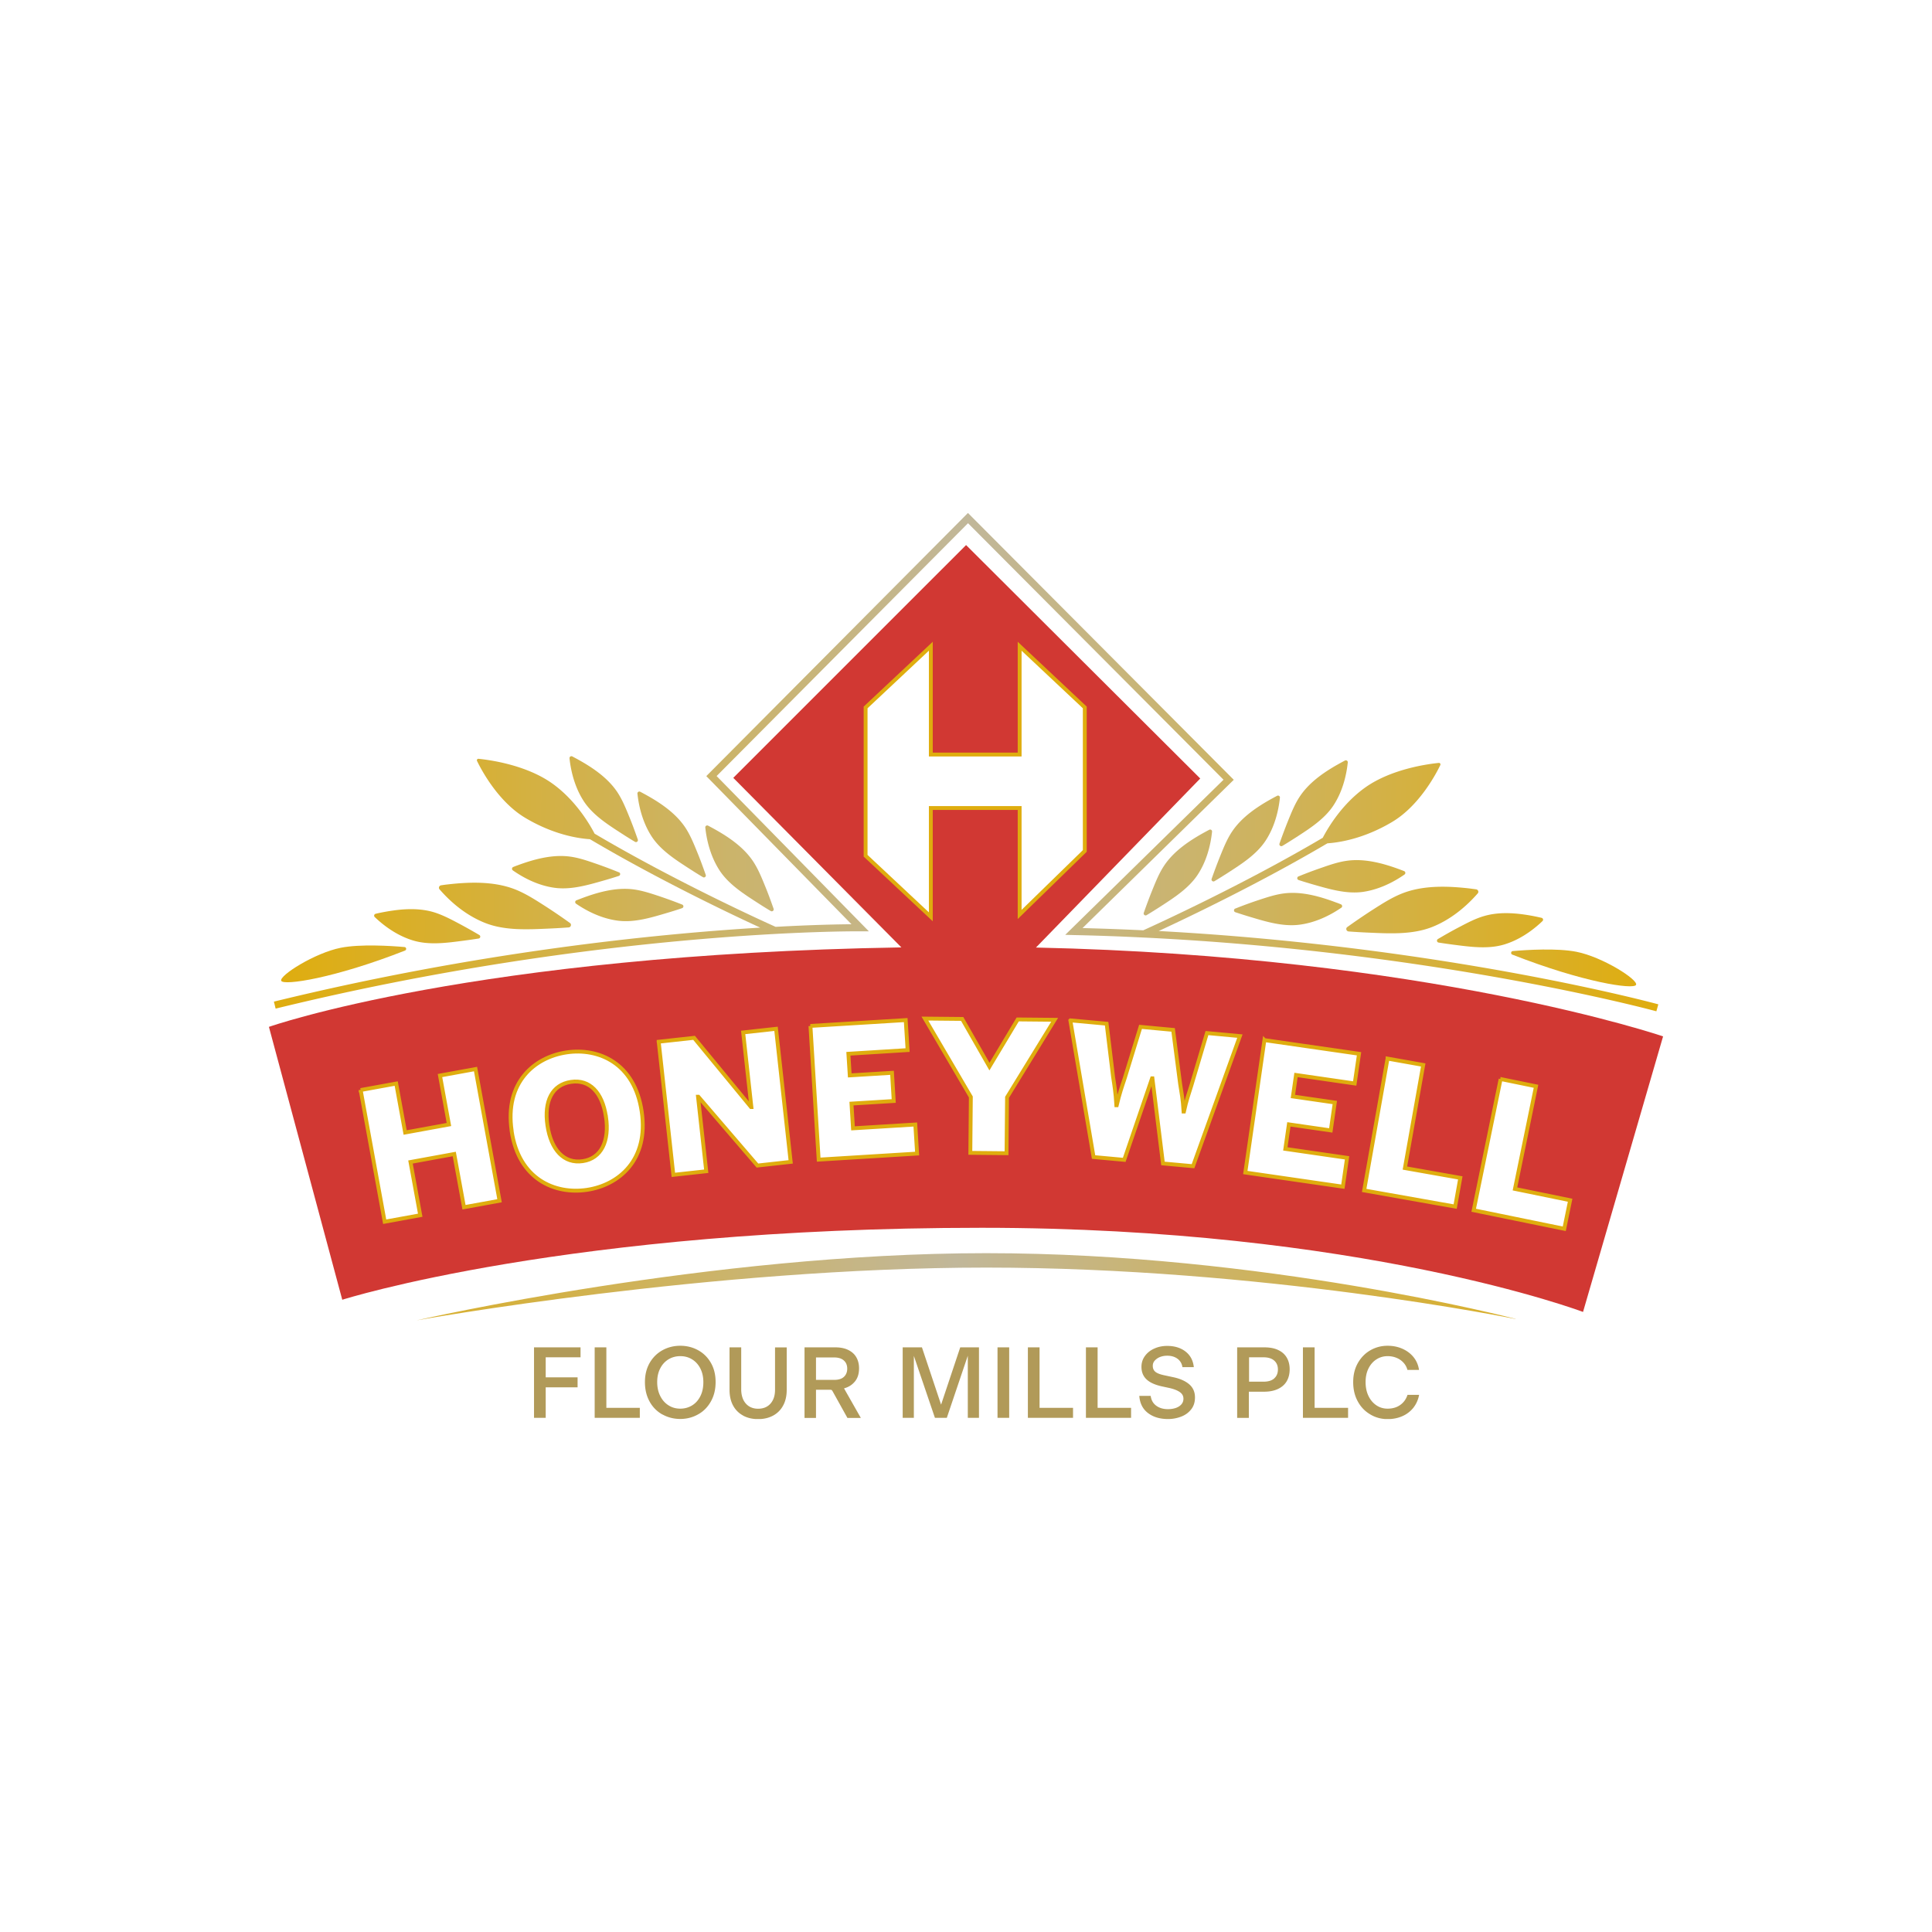 <svg xmlns="http://www.w3.org/2000/svg" width="500" height="500" fill="none" viewBox="0 0 500 500"><path fill="#fff" d="M0 0h500v500H0z"/><g clip-path="url(#a)"><path fill="#D13833" d="m430.404 268.216-20.717 71.314s-57.614-21.78-155.636-21.78c-107.148 0-165.472 18.626-165.472 18.626l-18.981-70.623s53.061-18.739 163.68-20.568l-43.505-43.878 60.247-60.246 60.601 60.414-42.516 43.748c101.418 2.183 162.299 22.993 162.299 22.993Z"/><path fill="#B19A59" d="M138.205 348.694h12.038v2.576h-9.014v15.659h-3.024v-18.235Zm1.624 7.764h9.649v2.576h-9.649v-2.576ZM153.902 348.694h3.023v15.659h8.66v2.576h-11.683v-18.235ZM171.426 366.07a8.37 8.37 0 0 1-3.303-3.341c-.803-1.437-1.213-3.117-1.213-5.039 0-1.904.41-3.546 1.231-4.984.822-1.418 1.942-2.519 3.341-3.284 1.4-.766 2.931-1.139 4.573-1.139 1.642 0 3.191.373 4.591 1.139 1.4.765 2.501 1.847 3.322 3.266.822 1.418 1.232 3.079 1.232 4.983 0 1.922-.41 3.583-1.232 5.039-.821 1.456-1.922 2.576-3.322 3.341-1.4.784-2.93 1.176-4.591 1.176s-3.229-.392-4.629-1.176v.019Zm7.69-2.352c.914-.56 1.623-1.362 2.146-2.408.523-1.045.765-2.239.765-3.602 0-1.362-.261-2.538-.784-3.564-.522-1.008-1.231-1.792-2.146-2.352-.914-.56-1.922-.821-3.042-.821-1.12 0-2.146.28-3.042.821-.896.541-1.624 1.325-2.147 2.352-.522 1.007-.783 2.183-.783 3.527 0 1.362.261 2.557.783 3.602.523 1.045 1.232 1.848 2.147 2.426.896.579 1.922.859 3.042.859 1.12 0 2.146-.28 3.061-.84ZM192.329 366.35a6.276 6.276 0 0 1-2.594-2.576c-.616-1.119-.933-2.501-.933-4.087v-10.993h3.023v10.844c0 1.045.187 1.941.542 2.706.373.765.877 1.325 1.53 1.736.653.392 1.419.597 2.296.597.877 0 1.661-.187 2.314-.579.653-.392 1.157-.952 1.53-1.698.374-.747.542-1.642.542-2.688v-10.899h3.023v10.974c0 1.586-.317 2.949-.933 4.069a6.304 6.304 0 0 1-2.613 2.613c-1.12.597-2.407.895-3.863.895s-2.744-.298-3.864-.895v-.019ZM208.231 348.694h7.95c1.363 0 2.501.243 3.416.709.914.467 1.605 1.101 2.053 1.923.448.802.672 1.735.672 2.781 0 1.418-.355 2.556-1.083 3.434-.728.877-1.642 1.455-2.781 1.754v.056l4.33 7.615h-3.471l-3.808-6.85c-.112-.186-.186-.317-.28-.373-.074-.056-.242-.075-.485-.075h-4.89v-2.557h6.029c1.12 0 1.959-.261 2.519-.783.56-.523.859-1.232.859-2.109 0-.915-.299-1.624-.877-2.128-.579-.523-1.419-.784-2.52-.784h-4.685v15.659h-2.967v-18.235l.019-.037ZM233.595 348.694h5.002l5.319 15.92h-.728l5.319-15.92h4.852v18.235h-2.892v-17.563h.504l-5.936 17.563h-3.079l-5.972-17.563h.522v17.563h-2.893v-18.235h-.018ZM258.157 348.694h3.023v18.235h-3.023v-18.235ZM266.014 348.694h3.024v15.659h8.66v2.576h-11.684v-18.235ZM281.038 348.694h3.023v15.659h8.66v2.576h-11.683v-18.235ZM297.127 365.715c-1.363-1.026-2.128-2.501-2.277-4.461h2.948c.15 1.12.635 1.96 1.456 2.557.821.598 1.829.878 3.024.878.746 0 1.418-.112 2.034-.318.616-.224 1.083-.522 1.437-.933.355-.411.523-.896.523-1.456 0-.728-.318-1.287-.971-1.735-.653-.448-1.586-.803-2.799-1.064l-1.904-.411c-1.736-.392-3.042-.989-3.901-1.81-.858-.821-1.288-1.904-1.288-3.21 0-1.064.299-1.997.896-2.819.598-.821 1.4-1.474 2.427-1.922 1.007-.467 2.127-.69 3.34-.69 1.904 0 3.491.485 4.741 1.455 1.25.971 1.96 2.315 2.146 4.032h-2.949c-.13-.896-.559-1.624-1.25-2.147-.691-.522-1.586-.802-2.688-.802-.671 0-1.306.112-1.866.336a3.606 3.606 0 0 0-1.362.933c-.355.392-.504.858-.504 1.362 0 .691.242 1.195.709 1.568.485.373 1.25.653 2.333.877l2.184.467c1.81.373 3.21 1.008 4.199 1.848.989.858 1.493 1.978 1.493 3.396 0 1.232-.317 2.24-.971 3.08-.653.84-1.511 1.474-2.575 1.885a9.43 9.43 0 0 1-3.434.634c-2.072 0-3.789-.503-5.151-1.53ZM320.213 348.694h6.981c1.418 0 2.631.224 3.602.691.989.466 1.717 1.119 2.221 1.978s.746 1.866.746 3.005c0 1.213-.261 2.221-.765 3.098-.504.859-1.269 1.53-2.258 1.997-.989.467-2.184.709-3.602.709H323.2v6.775h-3.024v-18.234l.037-.019Zm9.538 8.044c.634-.56.97-1.325.97-2.314 0-.989-.317-1.736-.97-2.314-.654-.56-1.568-.84-2.744-.84h-3.751v6.308h3.751c1.194 0 2.128-.28 2.762-.84h-.018ZM337.197 348.694h3.024v15.659h8.66v2.576h-11.684v-18.235ZM354.666 366.07c-1.362-.784-2.445-1.885-3.247-3.341-.803-1.437-1.214-3.117-1.214-5.039 0-1.904.411-3.546 1.232-4.984.821-1.418 1.904-2.519 3.266-3.284 1.363-.766 2.819-1.139 4.405-1.139 1.4 0 2.688.261 3.863.784 1.157.523 2.128 1.251 2.875 2.184.746.933 1.213 2.034 1.399 3.285h-3.005a4.328 4.328 0 0 0-1.007-1.867 4.928 4.928 0 0 0-1.792-1.25c-.709-.299-1.475-.448-2.333-.448-1.064 0-2.016.28-2.893.84-.877.56-1.549 1.343-2.053 2.351s-.746 2.184-.746 3.509c0 1.362.242 2.557.746 3.602s1.195 1.848 2.053 2.426c.859.579 1.829.859 2.893.859 1.288 0 2.37-.317 3.266-.952.896-.634 1.531-1.512 1.885-2.613h3.005c-.243 1.288-.747 2.389-1.493 3.341a7.45 7.45 0 0 1-2.837 2.165c-1.138.504-2.426.765-3.826.765-1.605 0-3.08-.392-4.423-1.176l-.019-.018Z"/><path fill="url(#b)" d="M107.709 341.733c.765-.15 75.849-17.414 147.555-17.414s136.338 16.872 136.991 17.003v.037c-.653-.13-65.659-13.307-136.991-13.307-71.333 0-146.809 13.531-147.574 13.681h.019Z"/><path fill="url(#c)" d="M429.134 259.911c-.597-.168-55.17-14.969-129.264-18.963 7.726-3.583 26.297-12.448 43.654-22.695 3.061-.205 9.444-1.176 16.779-5.543 6.98-4.162 11.328-12.374 12.448-14.707.131-.28-.074-.597-.392-.56-2.613.262-12.056 1.475-18.887 6.253-5.991 4.199-9.687 10.321-11.143 13.12-20.679 12.206-43.075 22.415-46.453 23.946a698.127 698.127 0 0 0-15.715-.579l39.137-38.372-68.794-69.056-67.712 68.104 37.57 38.335c-3.266.019-10.059.149-19.634.672-1.176-.523-24.991-11.198-46.846-24.114-1.456-2.799-5.151-8.921-11.142-13.12-6.831-4.778-16.275-5.991-18.888-6.253a.382.382 0 0 0-.392.56c1.12 2.333 5.469 10.527 12.449 14.707 7.316 4.368 13.699 5.338 16.779 5.543 17.656 10.452 36.581 19.448 44.065 22.882-27.119 1.643-73.05 6.234-125.868 19.149l.448 1.81c84.005-20.548 150.597-20.007 151.269-20.007h2.258l-39.399-40.183 65.062-65.435 66.125 66.387-40.967 40.145 2.221.056c6.197.131 12.281.355 18.272.654h.037c75.7 3.676 131.841 18.906 132.457 19.074l.504-1.792-.038-.018Z"/><path fill="url(#d)" d="M331.859 218.925c1.139-.672 2.24-1.381 3.36-2.09 3.602-2.333 7.558-4.815 9.929-8.473 2.127-3.267 3.247-7.186 3.658-11.049a.497.497 0 0 0-.728-.486 57.89 57.89 0 0 0-1.045.56c-3.976 2.165-8.1 4.909-10.638 8.735-1.27 1.904-2.147 4.087-3.005 6.196a137.33 137.33 0 0 0-2.259 6.01c-.149.448.336.821.728.597Z"/><path fill="url(#e)" d="M352.763 230.814c3.845-.56 7.559-2.277 10.732-4.498a.506.506 0 0 0-.112-.877c-.374-.149-.747-.28-1.12-.429-4.237-1.568-9.015-2.875-13.569-2.259-2.277.299-4.498 1.064-6.644 1.811a109.83 109.83 0 0 0-6.01 2.258c-.429.168-.41.784.038.933 1.25.411 2.519.784 3.789 1.157 4.124 1.176 8.585 2.52 12.915 1.904h-.019Z"/><path fill="url(#f)" d="M315.827 221.445a137.316 137.316 0 0 0-2.258 6.01c-.149.448.336.821.728.597 1.138-.672 2.239-1.381 3.359-2.09 3.602-2.333 7.559-4.815 9.929-8.473 2.128-3.267 3.248-7.186 3.658-11.049a.496.496 0 0 0-.728-.486c-.354.187-.709.374-1.045.56-3.975 2.165-8.1 4.909-10.638 8.735-1.269 1.904-2.146 4.087-3.005 6.196Z"/><path fill="url(#g)" d="M345.913 233.613c-4.237-1.605-8.996-2.967-13.55-2.407-2.277.279-4.498 1.026-6.663 1.735a110.41 110.41 0 0 0-6.029 2.203c-.429.168-.41.783.019.933 1.251.41 2.501.821 3.77 1.194 4.106 1.232 8.567 2.613 12.897 2.035 3.863-.504 7.577-2.203 10.769-4.386.336-.224.28-.71-.094-.878-.373-.149-.727-.298-1.101-.429h-.018Z"/><path fill="url(#h)" d="M372.135 243.02c-.41.243-.28.84.168.915 1.307.205 2.613.392 3.919.56 4.256.541 8.866 1.194 13.046-.056 3.733-1.12 7.13-3.397 9.929-6.066a.496.496 0 0 0-.242-.84c-.392-.093-.765-.168-1.157-.261-4.424-.915-9.351-1.493-13.755-.187-2.203.635-4.274 1.736-6.309 2.8-1.903.989-3.77 2.053-5.599 3.135Z"/><path fill="url(#i)" d="M355.376 235.367a163.327 163.327 0 0 0-6.7 4.554c-.486.336-.243 1.101.354 1.139 1.68.13 3.36.224 5.039.298 5.469.243 11.423.579 16.574-1.455 4.572-1.811 8.604-5.04 11.795-8.698.336-.373.094-.97-.41-1.045-.504-.074-1.008-.13-1.512-.205-5.749-.672-12.076-.896-17.507 1.213-2.706 1.045-5.207 2.65-7.633 4.199Z"/><path fill="url(#j)" d="M312.952 214.745a49.93 49.93 0 0 0-1.045.56c-3.975 2.165-8.1 4.908-10.638 8.734-1.269 1.904-2.146 4.088-3.005 6.197a137.276 137.276 0 0 0-2.258 6.009c-.15.448.336.821.728.597 1.138-.671 2.239-1.381 3.359-2.09 3.602-2.333 7.559-4.815 9.929-8.473 2.128-3.266 3.248-7.186 3.658-11.049a.496.496 0 0 0-.728-.485Z"/><path fill="url(#k)" d="M391.509 246.137c-.504.037-.597.746-.131.914 18.272 7.167 31.374 9.108 32.027 7.839.653-1.325-8.697-7.242-15.416-8.567-5.021-.989-12.859-.504-16.48-.186Z"/><path fill="url(#l)" d="M160.975 215.771c1.101.71 2.221 1.419 3.359 2.091a.5.5 0 0 0 .728-.598c-.709-2.015-1.437-4.031-2.258-6.009-.859-2.109-1.755-4.293-3.005-6.197-2.538-3.844-6.663-6.569-10.638-8.734-.355-.187-.691-.373-1.046-.56a.495.495 0 0 0-.727.485c.41 3.845 1.549 7.783 3.658 11.049 2.37 3.658 6.327 6.14 9.929 8.473Z"/><path fill="url(#m)" d="M160.171 225.755a117.499 117.499 0 0 0-6.009-2.258c-2.165-.746-4.386-1.512-6.645-1.81-4.554-.616-9.331.69-13.568 2.258-.373.131-.747.28-1.12.429a.506.506 0 0 0-.112.878c3.173 2.221 6.868 3.956 10.732 4.498 4.33.615 8.79-.728 12.915-1.904a99.467 99.467 0 0 0 3.789-1.157c.448-.15.466-.766.037-.934h-.019Z"/><path fill="url(#n)" d="M178.556 224.916c1.101.71 2.221 1.419 3.359 2.091a.5.5 0 0 0 .728-.598c-.709-2.015-1.437-4.031-2.258-6.009-.859-2.109-1.755-4.293-3.005-6.197-2.538-3.844-6.663-6.569-10.638-8.734-.355-.187-.691-.374-1.046-.56a.496.496 0 0 0-.728.485c.411 3.845 1.55 7.783 3.659 11.049 2.37 3.658 6.327 6.14 9.929 8.473Z"/><path fill="url(#o)" d="M149.179 232.998a.497.497 0 0 0-.094.877c3.192 2.184 6.906 3.882 10.769 4.386 4.33.579 8.791-.821 12.897-2.034a90.106 90.106 0 0 0 3.77-1.195.492.492 0 0 0 .019-.933 122.938 122.938 0 0 0-6.029-2.202c-2.165-.71-4.404-1.456-6.663-1.736-4.572-.56-9.332.802-13.55 2.408-.373.149-.746.28-1.101.429h-.018Z"/><path fill="url(#p)" d="M106.906 243.394c4.181 1.269 8.809.615 13.046.056 1.306-.168 2.613-.355 3.919-.56a.49.49 0 0 0 .168-.915 138.351 138.351 0 0 0-5.599-3.135c-2.016-1.064-4.106-2.147-6.308-2.8-4.424-1.288-9.332-.709-13.755.187-.392.074-.784.168-1.158.261a.496.496 0 0 0-.242.84c2.8 2.669 6.196 4.946 9.929 6.066Z"/><path fill="url(#q)" d="M125.55 238.858c5.152 2.034 11.087 1.698 16.574 1.455 1.679-.074 3.359-.168 5.039-.298.597-.038.821-.803.354-1.139a150.41 150.41 0 0 0-6.7-4.554c-2.426-1.549-4.927-3.154-7.633-4.199-5.431-2.09-11.758-1.885-17.507-1.213-.504.056-1.008.13-1.512.205-.503.075-.746.653-.41 1.045 3.191 3.677 7.204 6.887 11.795 8.698Z"/><path fill="url(#r)" d="M196.118 233.688c1.101.709 2.221 1.418 3.36 2.09a.5.5 0 0 0 .728-.597c-.71-2.016-1.438-4.032-2.259-6.01-.858-2.109-1.754-4.293-3.005-6.196-2.538-3.845-6.663-6.57-10.638-8.735-.355-.187-.691-.373-1.045-.56a.496.496 0 0 0-.728.485c.411 3.845 1.549 7.783 3.658 11.049 2.37 3.658 6.327 6.141 9.929 8.474Z"/><path fill="url(#s)" d="M104.815 246.006c.467-.187.373-.877-.131-.914-3.62-.318-11.46-.803-16.48.186-6.719 1.325-16.07 7.242-15.416 8.567.635 1.269 13.737-.653 32.027-7.839Z"/><path fill="#fff" stroke="#DFAD0E" d="M240.897 195.274h22.986v-28.032l16.861 15.84v37.144l-16.861 16.438v-27.553h-22.986v28.163l-16.879-15.804v-38.388l16.879-15.841v28.033Z"/><path fill="#fff" d="m93.338 282.101 9.201-1.679 2.314 12.672 11.329-2.071-2.314-12.673 9.201-1.68 6.215 34.08-9.201 1.68-2.52-13.774-11.329 2.072 2.52 13.773-9.201 1.68-6.215-34.08ZM132.42 292.646c-1.867-12.542 5.916-19.055 14.203-20.287 8.249-1.232 17.581 2.725 19.447 15.285 1.867 12.542-5.916 19.056-14.165 20.288-8.287 1.232-17.638-2.725-19.504-15.267l.019-.019Zm24.393-3.639c-.933-6.29-4.237-9.743-9.052-9.015-4.852.728-7.017 4.965-6.084 11.273.933 6.29 4.274 9.967 9.145 9.239 4.815-.709 6.943-5.207 6.01-11.497h-.019ZM170.456 269.597l9.164-1.008 14.744 17.917h.094l-2.128-19.317 8.511-.933 3.788 34.434-8.604.952-15.285-17.805h-.094l2.128 19.28-8.511.933-3.788-34.435-.019-.018ZM209.724 265.509l24.674-1.512.485 7.765-15.323.951.355 5.599 10.937-.671.447 7.297-10.936.672.392 6.402 16.125-.99.467 7.522-25.476 1.568-2.128-34.584-.019-.019ZM251.252 283.893l-11.889-20.287 9.649.093 7.055 12.337 7.316-12.206 9.556.093-12.318 20.064-.131 14.464-9.369-.093.131-14.465ZM277.026 264.073l9.369.858 1.68 13.83c.355 2.296.653 4.05.84 7.279h.093c.71-3.024 1.326-4.76 2.053-6.943l4.106-13.345 8.436.784 1.811 13.942c.41 2.669.69 3.826.896 7.185h.093c.728-3.266 1.138-4.162 1.941-6.812l4.013-13.494 8.529.784-12.131 33.67-7.783-.71-2.725-22.023h-.093l-7.205 21.09-7.932-.728-6.009-35.349.018-.018ZM327.25 269.186l24.468 3.527-1.12 7.69-15.192-2.202-.803 5.561 10.844 1.568-1.045 7.223-10.844-1.568-.914 6.346 15.976 2.314-1.083 7.466-25.252-3.658 4.946-34.286.019.019ZM359.109 273.964l9.219 1.642-4.74 26.689 14.334 2.538-1.325 7.428-23.554-4.18 6.047-34.117h.019ZM388.336 279.246l9.182 1.885-5.449 26.558 14.277 2.931-1.512 7.39-23.441-4.796 6.961-33.949-.018-.019Z"/><path stroke="#DFAD0E" d="m93.338 282.101 9.201-1.679 2.314 12.672 11.329-2.071-2.314-12.673 9.201-1.68 6.215 34.08-9.201 1.68-2.52-13.774-11.329 2.072 2.52 13.773-9.201 1.68-6.215-34.08ZM132.42 292.646c-1.867-12.542 5.916-19.055 14.203-20.287 8.249-1.232 17.581 2.725 19.447 15.285 1.867 12.542-5.916 19.056-14.165 20.288-8.287 1.232-17.638-2.725-19.504-15.267l.019-.019Zm24.393-3.639c-.933-6.29-4.237-9.743-9.052-9.015-4.852.728-7.017 4.965-6.084 11.273.933 6.29 4.274 9.967 9.145 9.239 4.815-.709 6.943-5.207 6.01-11.497h-.019ZM170.456 269.597l9.164-1.008 14.744 17.917h.094l-2.128-19.317 8.511-.933 3.788 34.434-8.604.952-15.285-17.805h-.094l2.128 19.28-8.511.933-3.788-34.435-.019-.018ZM209.724 265.509l24.674-1.512.485 7.765-15.323.951.355 5.599 10.937-.671.447 7.297-10.936.672.392 6.402 16.125-.99.467 7.522-25.476 1.568-2.128-34.584-.019-.019ZM251.252 283.893l-11.889-20.287 9.649.093 7.055 12.337 7.316-12.206 9.556.093-12.318 20.064-.131 14.464-9.369-.093.131-14.465ZM277.026 264.073l9.369.858 1.68 13.83c.355 2.296.653 4.05.84 7.279h.093c.71-3.024 1.326-4.76 2.053-6.943l4.106-13.345 8.436.784 1.811 13.942c.41 2.669.69 3.826.896 7.185h.093c.728-3.266 1.138-4.162 1.941-6.812l4.013-13.494 8.529.784-12.131 33.67-7.783-.71-2.725-22.023h-.093l-7.205 21.09-7.932-.728-6.009-35.349.018-.018ZM327.25 269.186l24.468 3.527-1.12 7.69-15.192-2.202-.803 5.561 10.844 1.568-1.045 7.223-10.844-1.568-.914 6.346 15.976 2.314-1.083 7.466-25.252-3.658 4.946-34.286.019.019ZM359.109 273.964l9.219 1.642-4.74 26.689 14.334 2.538-1.325 7.428-23.554-4.18 6.047-34.117h.019ZM388.336 279.246l9.182 1.885-5.449 26.558 14.277 2.931-1.512 7.39-23.441-4.796 6.961-33.949-.018-.019Z"/></g><defs><linearGradient id="b" x1="70.885" x2="429.172" y1="273.289" y2="279.847" gradientUnits="userSpaceOnUse"><stop stop-color="#DFAD0E"/><stop offset=".495" stop-color="#C1B79A"/><stop offset="1" stop-color="#DFAD0E"/></linearGradient><linearGradient id="c" x1="70.885" x2="429.172" y1="273.289" y2="279.847" gradientUnits="userSpaceOnUse"><stop stop-color="#DFAD0E"/><stop offset=".495" stop-color="#C1B79A"/><stop offset="1" stop-color="#DFAD0E"/></linearGradient><linearGradient id="d" x1="70.885" x2="429.172" y1="273.289" y2="279.847" gradientUnits="userSpaceOnUse"><stop stop-color="#DFAD0E"/><stop offset=".495" stop-color="#C1B79A"/><stop offset="1" stop-color="#DFAD0E"/></linearGradient><linearGradient id="e" x1="70.885" x2="429.172" y1="273.289" y2="279.847" gradientUnits="userSpaceOnUse"><stop stop-color="#DFAD0E"/><stop offset=".495" stop-color="#C1B79A"/><stop offset="1" stop-color="#DFAD0E"/></linearGradient><linearGradient id="f" x1="70.885" x2="429.172" y1="273.289" y2="279.847" gradientUnits="userSpaceOnUse"><stop stop-color="#DFAD0E"/><stop offset=".495" stop-color="#C1B79A"/><stop offset="1" stop-color="#DFAD0E"/></linearGradient><linearGradient id="g" x1="70.885" x2="429.172" y1="273.289" y2="279.847" gradientUnits="userSpaceOnUse"><stop stop-color="#DFAD0E"/><stop offset=".495" stop-color="#C1B79A"/><stop offset="1" stop-color="#DFAD0E"/></linearGradient><linearGradient id="h" x1="70.885" x2="429.172" y1="273.289" y2="279.847" gradientUnits="userSpaceOnUse"><stop stop-color="#DFAD0E"/><stop offset=".495" stop-color="#C1B79A"/><stop offset="1" stop-color="#DFAD0E"/></linearGradient><linearGradient id="i" x1="70.885" x2="429.172" y1="273.289" y2="279.847" gradientUnits="userSpaceOnUse"><stop stop-color="#DFAD0E"/><stop offset=".495" stop-color="#C1B79A"/><stop offset="1" stop-color="#DFAD0E"/></linearGradient><linearGradient id="j" x1="70.885" x2="429.172" y1="273.289" y2="279.847" gradientUnits="userSpaceOnUse"><stop stop-color="#DFAD0E"/><stop offset=".495" stop-color="#C1B79A"/><stop offset="1" stop-color="#DFAD0E"/></linearGradient><linearGradient id="k" x1="70.885" x2="429.172" y1="273.289" y2="279.847" gradientUnits="userSpaceOnUse"><stop stop-color="#DFAD0E"/><stop offset=".495" stop-color="#C1B79A"/><stop offset="1" stop-color="#DFAD0E"/></linearGradient><linearGradient id="l" x1="70.885" x2="429.172" y1="273.289" y2="279.847" gradientUnits="userSpaceOnUse"><stop stop-color="#DFAD0E"/><stop offset=".495" stop-color="#C1B79A"/><stop offset="1" stop-color="#DFAD0E"/></linearGradient><linearGradient id="m" x1="70.885" x2="429.172" y1="273.289" y2="279.847" gradientUnits="userSpaceOnUse"><stop stop-color="#DFAD0E"/><stop offset=".495" stop-color="#C1B79A"/><stop offset="1" stop-color="#DFAD0E"/></linearGradient><linearGradient id="n" x1="70.885" x2="429.172" y1="273.289" y2="279.847" gradientUnits="userSpaceOnUse"><stop stop-color="#DFAD0E"/><stop offset=".495" stop-color="#C1B79A"/><stop offset="1" stop-color="#DFAD0E"/></linearGradient><linearGradient id="o" x1="70.885" x2="429.172" y1="273.289" y2="279.847" gradientUnits="userSpaceOnUse"><stop stop-color="#DFAD0E"/><stop offset=".495" stop-color="#C1B79A"/><stop offset="1" stop-color="#DFAD0E"/></linearGradient><linearGradient id="p" x1="70.885" x2="429.172" y1="273.289" y2="279.847" gradientUnits="userSpaceOnUse"><stop stop-color="#DFAD0E"/><stop offset=".495" stop-color="#C1B79A"/><stop offset="1" stop-color="#DFAD0E"/></linearGradient><linearGradient id="q" x1="70.885" x2="429.172" y1="273.289" y2="279.847" gradientUnits="userSpaceOnUse"><stop stop-color="#DFAD0E"/><stop offset=".495" stop-color="#C1B79A"/><stop offset="1" stop-color="#DFAD0E"/></linearGradient><linearGradient id="r" x1="70.885" x2="429.172" y1="273.289" y2="279.847" gradientUnits="userSpaceOnUse"><stop stop-color="#DFAD0E"/><stop offset=".495" stop-color="#C1B79A"/><stop offset="1" stop-color="#DFAD0E"/></linearGradient><linearGradient id="s" x1="70.885" x2="429.172" y1="273.289" y2="279.847" gradientUnits="userSpaceOnUse"><stop stop-color="#DFAD0E"/><stop offset=".495" stop-color="#C1B79A"/><stop offset="1" stop-color="#DFAD0E"/></linearGradient><clipPath id="a"><path fill="#fff" d="M69.598 132.755h360.806v234.491H69.598z"/></clipPath></defs></svg>
